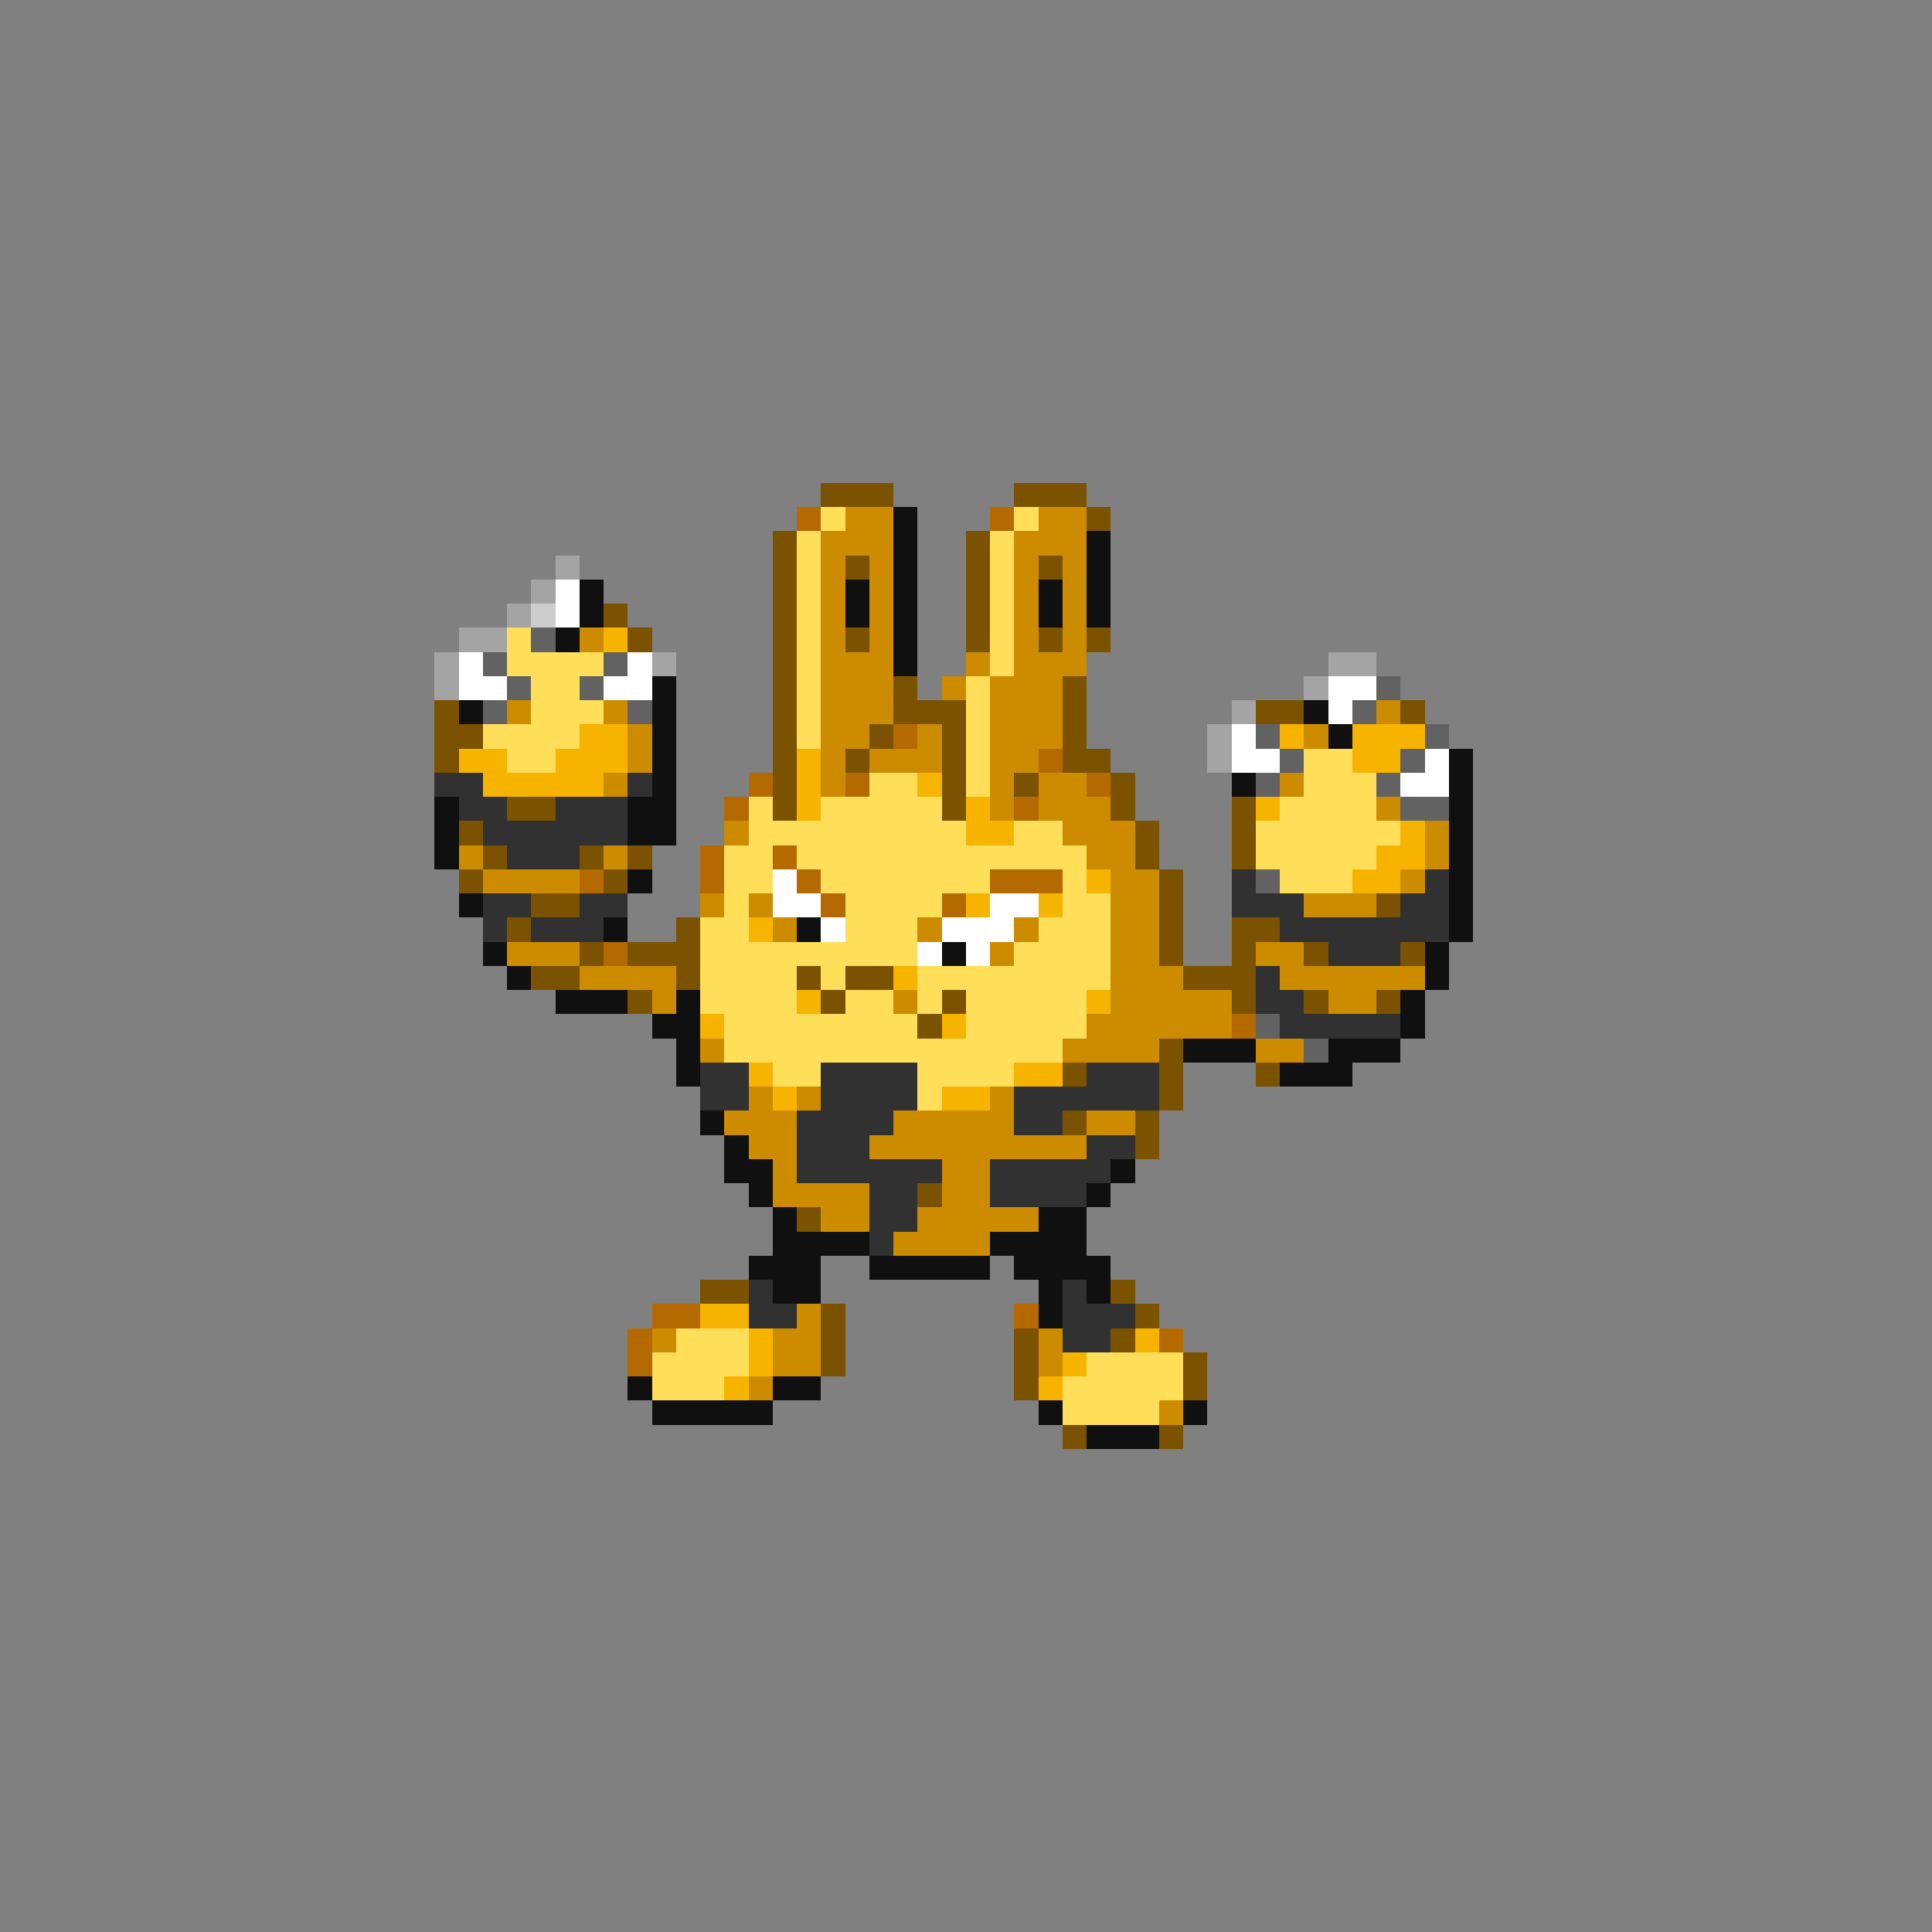 <svg xmlns="http://www.w3.org/2000/svg" viewBox="0 -0.5 80 80" shape-rendering="crispEdges">
<rect x="0" y="-0.5" width="80" height="80" fill="#808080" stroke="none"/>
<path stroke="#7b5200" d="M34 20h3M42 20h3M45 21h1M32 22h1M40 22h1M32 23h1M35 23h1M40 23h1M43 23h1M32 24h1M40 24h1M25 25h1M32 25h1M40 25h1M26 26h1M32 26h1M35 26h1M40 26h1M43 26h1M45 26h1M32 27h1M32 28h1M37 28h1M44 28h1M18 29h1M32 29h1M37 29h3M44 29h1M52 29h2M58 29h1M18 30h2M32 30h1M36 30h1M39 30h1M44 30h1M18 31h1M32 31h1M35 31h1M39 31h1M44 31h2M32 32h1M39 32h1M42 32h1M46 32h1M21 33h2M32 33h1M39 33h1M46 33h1M51 33h1M19 34h1M47 34h1M51 34h1M20 35h1M24 35h1M26 35h1M47 35h1M51 35h1M19 36h1M25 36h1M48 36h1M22 37h2M48 37h1M57 37h1M21 38h1M28 38h1M48 38h1M51 38h2M24 39h1M26 39h3M48 39h1M51 39h1M54 39h1M58 39h1M22 40h2M28 40h1M33 40h1M35 40h2M49 40h3M26 41h1M34 41h1M39 41h1M51 41h1M54 41h1M57 41h1M38 42h1M48 43h1M44 44h1M48 44h1M52 44h1M48 45h1M44 46h1M47 46h1M47 47h1M38 49h1M33 50h1M29 53h2M46 53h1M34 54h1M47 54h1M34 55h1M42 55h1M46 55h1M34 56h1M42 56h1M49 56h1M42 57h1M49 57h1M44 59h1M48 59h1" />
<path stroke="#b46a00" d="M33 21h1M41 21h1M37 30h1M43 31h1M31 32h1M35 32h1M45 32h1M30 33h1M42 33h1M29 35h1M32 35h1M24 36h1M29 36h1M33 36h1M41 36h3M34 37h1M39 37h1M25 39h1M51 42h1M27 54h2M42 54h1M26 55h1M48 55h1M26 56h1" />
<path stroke="#ffde5a" d="M34 21h1M42 21h1M33 22h1M41 22h1M33 23h1M41 23h1M33 24h1M41 24h1M33 25h1M41 25h1M21 26h1M33 26h1M41 26h1M21 27h4M33 27h1M41 27h1M22 28h2M33 28h1M40 28h1M22 29h3M33 29h1M40 29h1M20 30h4M33 30h1M40 30h1M21 31h2M40 31h1M54 31h2M36 32h2M40 32h1M54 32h3M31 33h1M34 33h5M53 33h4M31 34h9M42 34h2M52 34h6M30 35h2M33 35h12M52 35h5M30 36h2M34 36h7M44 36h1M53 36h3M30 37h1M35 37h4M44 37h2M29 38h2M35 38h3M43 38h3M29 39h9M42 39h4M29 40h4M34 40h1M38 40h8M29 41h4M35 41h2M38 41h1M40 41h5M30 42h8M40 42h5M30 43h14M32 44h2M38 44h4M38 45h1M28 55h3M27 56h4M45 56h4M27 57h3M44 57h5M44 58h4" />
<path stroke="#cd8b00" d="M35 21h2M43 21h2M34 22h3M42 22h3M34 23h1M36 23h1M42 23h1M44 23h1M34 24h1M36 24h1M42 24h1M44 24h1M34 25h1M36 25h1M42 25h1M44 25h1M24 26h1M34 26h1M36 26h1M42 26h1M44 26h1M34 27h3M40 27h1M42 27h3M34 28h3M39 28h1M41 28h3M21 29h1M25 29h1M34 29h3M41 29h3M57 29h1M26 30h1M34 30h2M38 30h1M41 30h3M54 30h1M26 31h1M34 31h1M36 31h3M41 31h2M25 32h1M34 32h1M41 32h1M43 32h2M53 32h1M41 33h1M43 33h3M57 33h1M30 34h1M44 34h3M59 34h1M19 35h1M25 35h1M45 35h2M59 35h1M20 36h4M46 36h2M58 36h1M29 37h1M31 37h1M46 37h2M54 37h3M32 38h1M38 38h1M42 38h1M46 38h2M21 39h3M41 39h1M46 39h2M52 39h2M24 40h4M46 40h3M53 40h6M27 41h1M37 41h1M46 41h5M55 41h2M45 42h6M29 43h1M44 43h4M52 43h2M31 45h1M33 45h1M41 45h1M30 46h3M37 46h5M45 46h2M31 47h2M36 47h9M32 48h1M39 48h2M32 49h4M39 49h2M34 50h2M38 50h5M37 51h4M33 54h1M27 55h1M32 55h2M43 55h1M32 56h2M43 56h1M31 57h1M48 58h1" />
<path stroke="#101010" d="M37 21h1M37 22h1M45 22h1M37 23h1M45 23h1M24 24h1M35 24h1M37 24h1M43 24h1M45 24h1M24 25h1M35 25h1M37 25h1M43 25h1M45 25h1M23 26h1M37 26h1M37 27h1M27 28h1M19 29h1M27 29h1M54 29h1M27 30h1M55 30h1M27 31h1M60 31h1M27 32h1M51 32h1M60 32h1M18 33h1M26 33h2M60 33h1M18 34h1M26 34h2M60 34h1M18 35h1M60 35h1M26 36h1M60 36h1M19 37h1M60 37h1M25 38h1M33 38h1M60 38h1M20 39h1M39 39h1M59 39h1M21 40h1M59 40h1M23 41h3M28 41h1M58 41h1M27 42h2M58 42h1M28 43h1M49 43h3M55 43h3M28 44h1M53 44h3M29 46h1M30 47h1M30 48h2M46 48h1M31 49h1M45 49h1M32 50h1M43 50h2M32 51h4M41 51h4M31 52h3M36 52h5M42 52h4M32 53h2M43 53h1M45 53h1M43 54h1M26 57h1M32 57h2M27 58h5M43 58h1M49 58h1M45 59h3" />
<path stroke="#a4a4a4" d="M23 23h1M22 24h1M21 25h1M19 26h2M18 27h1M27 27h1M55 27h2M18 28h1M54 28h1M51 29h1M50 30h1M50 31h1" />
<path stroke="#ffffff" d="M23 24h1M23 25h1M19 27h1M26 27h1M19 28h2M25 28h2M55 28h2M55 29h1M51 30h1M51 31h2M59 31h1M58 32h2M32 36h1M32 37h2M41 37h2M34 38h1M39 38h3M38 39h1M40 39h1" />
<path stroke="#cdcdcd" d="M22 25h1" />
<path stroke="#626262" d="M22 26h1M20 27h1M25 27h1M21 28h1M24 28h1M57 28h1M20 29h1M26 29h1M56 29h1M52 30h1M59 30h1M53 31h1M58 31h1M52 32h1M57 32h1M58 33h2M52 36h1M52 42h1M54 43h1" />
<path stroke="#f6b400" d="M25 26h1M24 30h2M53 30h1M56 30h3M19 31h2M23 31h3M33 31h1M56 31h2M20 32h5M33 32h1M38 32h1M33 33h1M40 33h1M52 33h1M40 34h2M58 34h1M57 35h2M45 36h1M56 36h2M40 37h1M43 37h1M31 38h1M37 40h1M33 41h1M45 41h1M29 42h1M39 42h1M31 44h1M42 44h2M32 45h1M39 45h2M29 54h2M31 55h1M47 55h1M31 56h1M44 56h1M30 57h1M43 57h1" />
<path stroke="#313131" d="M18 32h2M26 32h1M19 33h2M23 33h3M20 34h6M21 35h3M51 36h1M59 36h1M20 37h2M24 37h2M51 37h3M58 37h2M20 38h1M22 38h3M53 38h7M55 39h3M52 40h1M52 41h2M53 42h5M29 44h2M34 44h4M45 44h3M29 45h2M34 45h4M42 45h6M33 46h4M42 46h2M33 47h3M45 47h2M33 48h6M41 48h5M36 49h2M41 49h4M36 50h2M36 51h1M31 53h1M44 53h1M31 54h2M44 54h3M44 55h2" />
</svg>